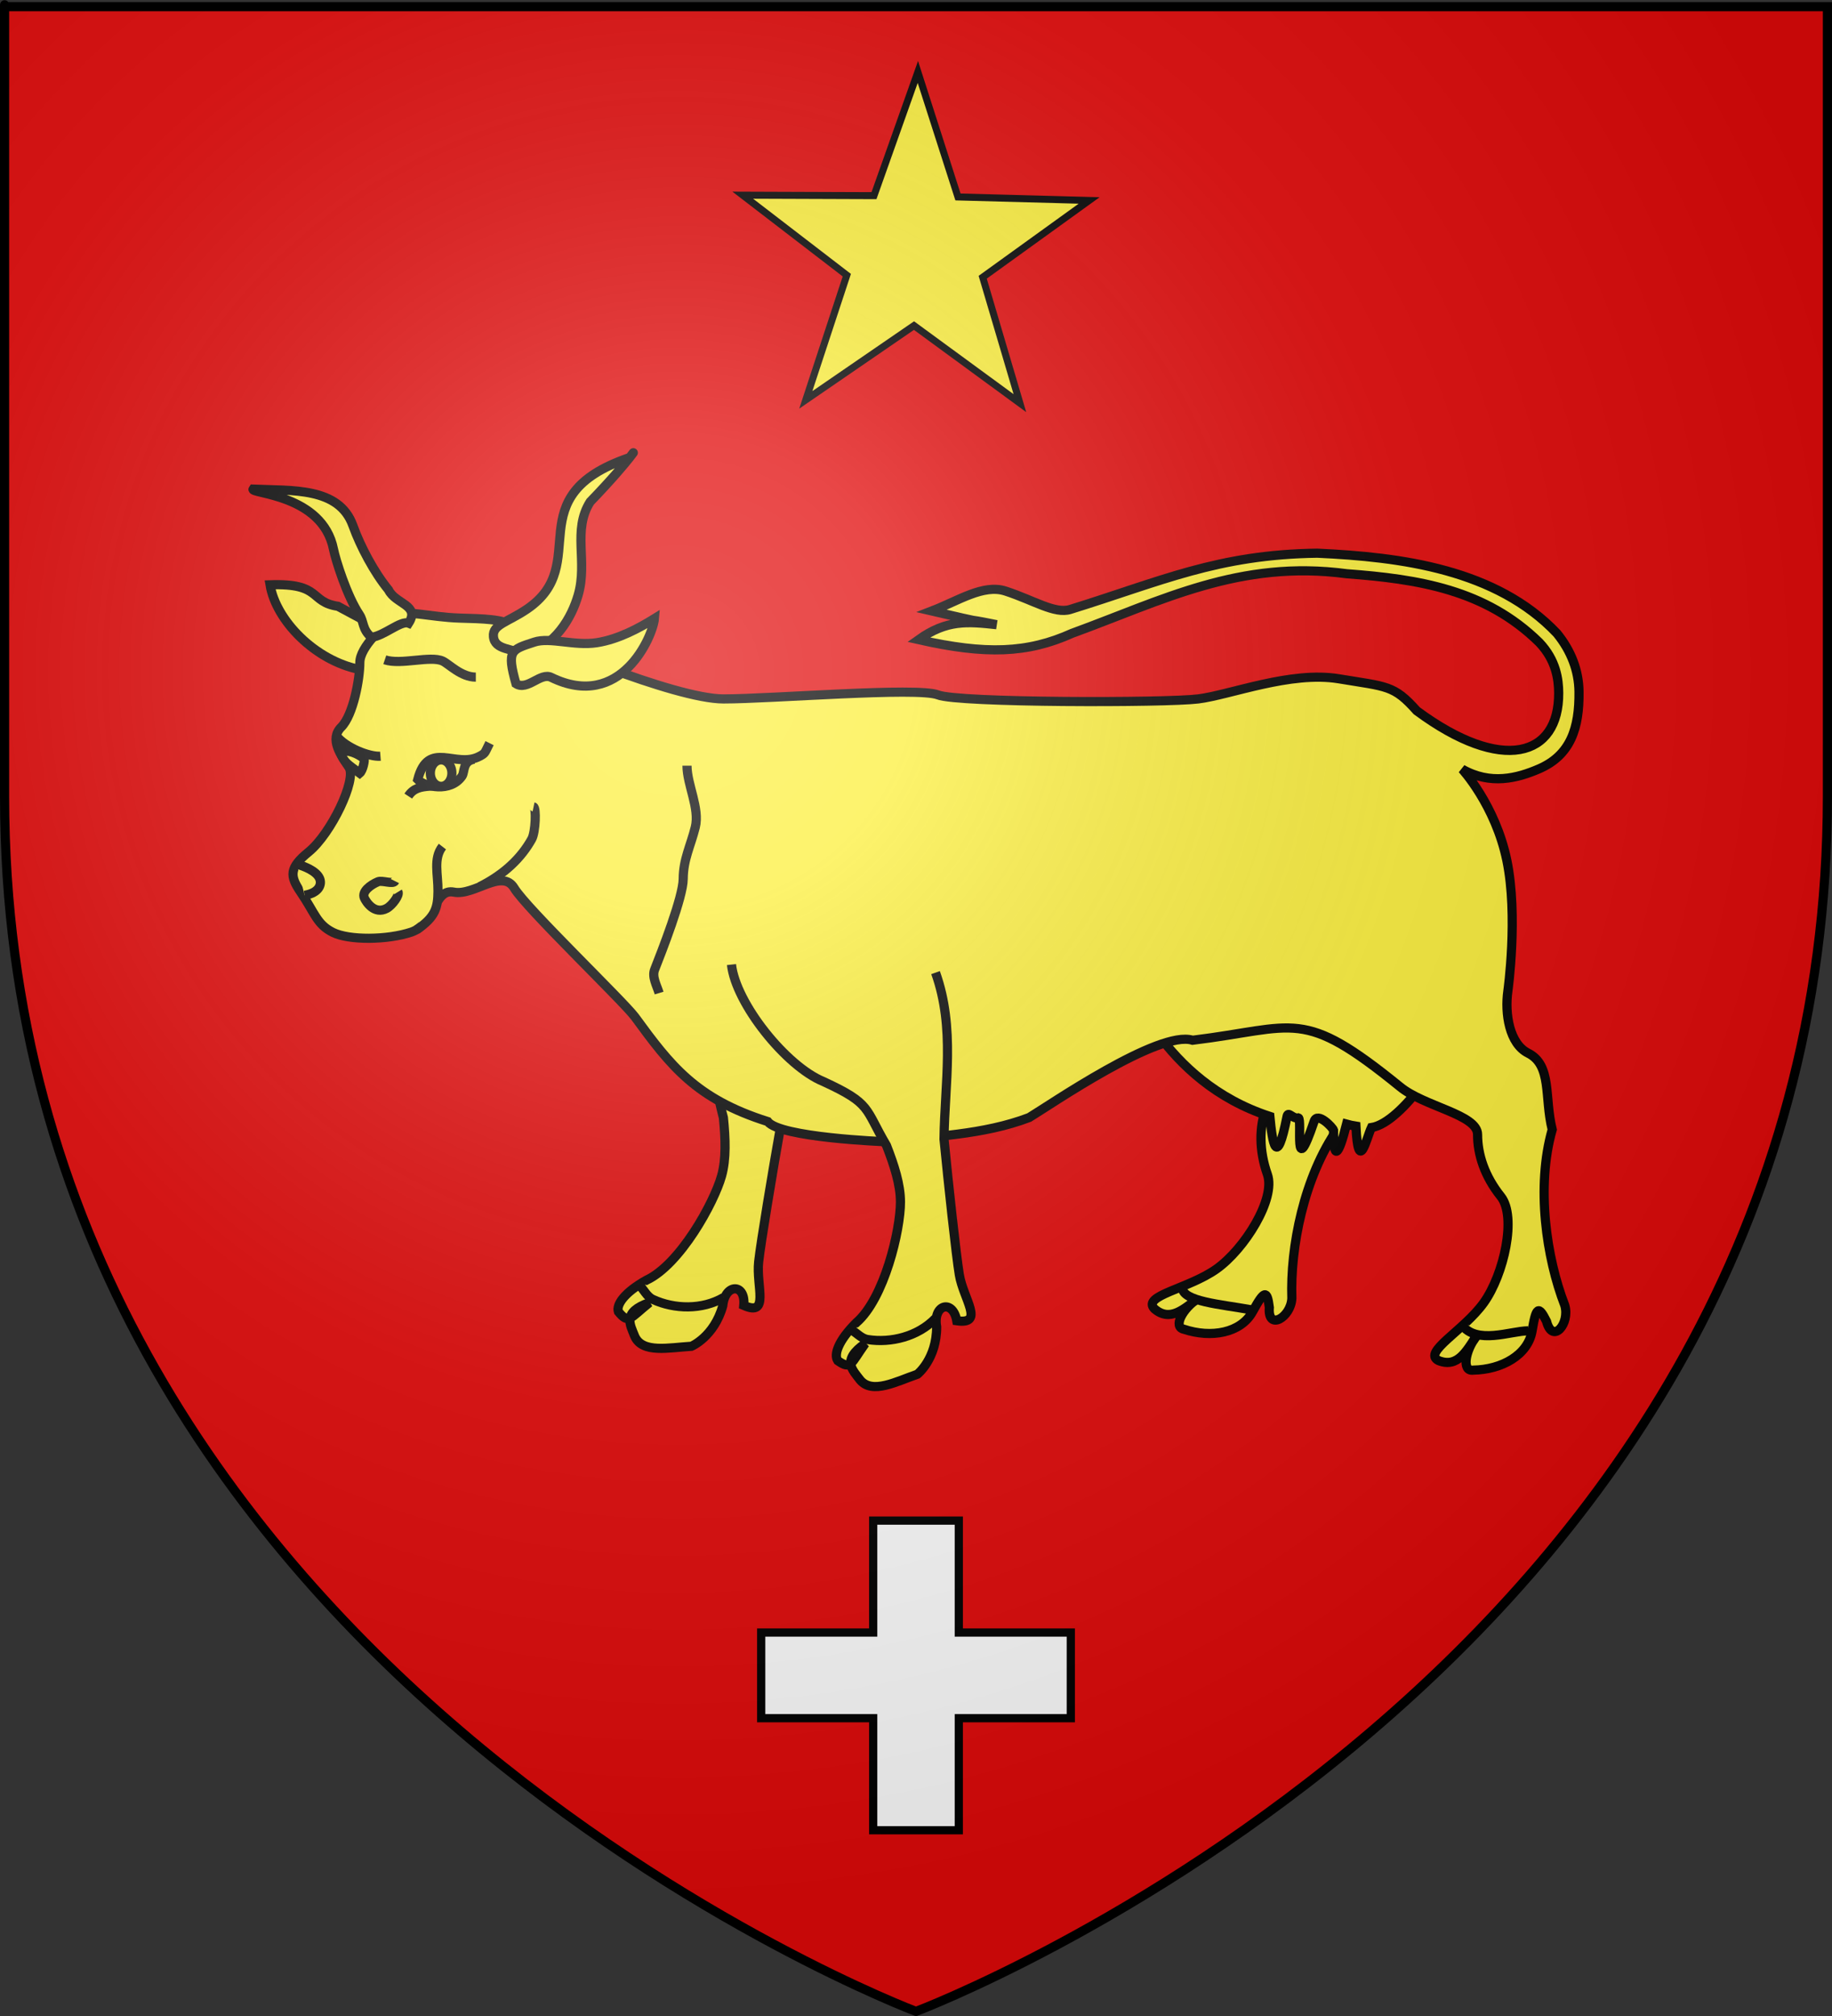 <?xml version="1.0" encoding="UTF-8" standalone="no"?>
<svg
   xmlns:dc="http://purl.org/dc/elements/1.1/"
   xmlns:cc="http://web.resource.org/cc/"
   xmlns:rdf="http://www.w3.org/1999/02/22-rdf-syntax-ns#"
   xmlns:svg="http://www.w3.org/2000/svg"
   xmlns="http://www.w3.org/2000/svg"
   xmlns:xlink="http://www.w3.org/1999/xlink"
   xmlns:sodipodi="http://sodipodi.sourceforge.net/DTD/sodipodi-0.dtd"
   xmlns:inkscape="http://www.inkscape.org/namespaces/inkscape"
   height="660"
   width="600"
   version="1.0"
   id="svg2"
   sodipodi:version="0.32"
   inkscape:version="0.45.1"
   sodipodi:docname="Blason ville fr Saint-Saturnin-lès-Apt (Vaucluse).svg"
   sodipodi:docbase="C:\Users\Jany\Documents\aaaOuiqui\Blasons\Blasons Vaucluse"
   inkscape:export-filename="/Users/olivier/Desktop/Blason Rouge/Blason_Vide_3D.png"
   inkscape:export-xdpi="144"
   inkscape:export-ydpi="144"
   inkscape:output_extension="org.inkscape.output.svg.inkscape">
  <rect width="100%" height="100%" fill="#333333" stroke="none"/>
  <sodipodi:namedview
     inkscape:window-height="814"
     inkscape:window-width="1152"
     inkscape:pageshadow="2"
     inkscape:pageopacity="0.0"
     guidetolerance="10.0"
     gridtolerance="10.0"
     objecttolerance="10.0"
     borderopacity="1.0"
     bordercolor="#666666"
     pagecolor="#ffffff"
     id="base"
     showgrid="false"
     height="660px"
     inkscape:zoom="0.89095454"
     inkscape:cx="293.33913"
     inkscape:cy="315.07549"
     inkscape:window-x="-8"
     inkscape:window-y="-8"
     inkscape:current-layer="layer3"
     showguides="true"
     inkscape:guide-bbox="true" />
  <desc
     id="desc4">Flag of Canton of Valais (Wallis)</desc>
  <defs
     id="defs6">
    <linearGradient
       id="linearGradient2893">
      <stop
         style="stop-color:white;stop-opacity:0.314;"
         offset="0"
         id="stop2895" />
      <stop
         id="stop2897"
         offset="0.19"
         style="stop-color:white;stop-opacity:0.251;" />
      <stop
         style="stop-color:#6b6b6b;stop-opacity:0.125;"
         offset="0.6"
         id="stop2901" />
      <stop
         style="stop-color:black;stop-opacity:0.125;"
         offset="1"
         id="stop2899" />
    </linearGradient>
    <radialGradient
       inkscape:collect="always"
       xlink:href="#linearGradient2893"
       id="radialGradient3163"
       gradientUnits="userSpaceOnUse"
       gradientTransform="matrix(1.353,0,0,1.349,-77.629,-85.747)"
       cx="221.445"
       cy="226.331"
       fx="221.445"
       fy="226.331"
       r="300" />
  </defs>
  <g
     inkscape:groupmode="layer"
     id="layer3"
     inkscape:label="Fond écu"
     style="display:inline">
    <path
       id="path2855"
       style="fill:#e20909;fill-opacity:1;fill-rule:evenodd;stroke:none;stroke-width:1px;stroke-linecap:butt;stroke-linejoin:miter;stroke-opacity:1"
       d="M 300,658.5 C 300,658.5 598.5,546.18 598.5,260.728 C 598.5,-24.723 598.5,2.176 598.5,2.176 L 1.5,2.176 L 1.5,260.728 C 1.5,546.18 300,658.5 300,658.5 z "
       sodipodi:nodetypes="cccccc" />
    <path
       sodipodi:type="star"
       style="opacity:1;fill:#fcef3c;fill-opacity:1;stroke:#000000;stroke-width:3;stroke-miterlimit:4;stroke-dasharray:none;stroke-opacity:1"
       id="path149273"
       sodipodi:sides="5"
       sodipodi:cx="228.96791"
       sodipodi:cy="-226.68945"
       sodipodi:r1="77.826355"
       sodipodi:r2="30.53208"
       sodipodi:arg1="0.99079355"
       sodipodi:arg2="1.6191121"
       inkscape:flatsided="false"
       inkscape:rounded="-3.469447e-018"
       inkscape:randomized="0"
       d="M 271.619,-161.591 L 227.493,-196.193 L 180.235,-166.009 L 199.508,-218.668 L 156.199,-254.286 L 212.236,-252.228 L 232.727,-304.425 L 248.086,-250.495 L 304.06,-247.136 L 257.516,-215.863 L 271.619,-161.591 z "
       transform="matrix(0.766,-2.535224e-2,2.535224e-2,0.766,130.059,262.643)" />
    <path
       style="opacity:1;fill:#ffffff;fill-opacity:1;stroke:#000000;stroke-width:2.692;stroke-miterlimit:4;stroke-dasharray:none;stroke-opacity:1"
       d="M 285.979,497.815 L 285.979,534.466 L 249.3,534.466 L 249.3,562.508 L 285.979,562.508 L 285.979,599.187 L 314.021,599.187 L 314.021,562.508 L 350.7,562.508 L 350.7,534.466 L 314.021,534.466 L 314.021,497.815 L 285.979,497.815 z "
       id="rect149277" />
    <g
       id="g153290"
       transform="translate(2.3349116e-6,0)">
      <path
         id="path152317"
         style="fill:#fcef3c;fill-opacity:1;fill-rule:evenodd;stroke:#000000;stroke-width:3;stroke-linecap:butt;stroke-linejoin:miter;stroke-miterlimit:4;stroke-dasharray:none;stroke-opacity:1"
         d="M 453.284,281.344 C 450.832,299.701 439.527,321.69 439.527,321.69 C 436.001,328.485 434.269,338.263 439.019,343.157 C 445.175,349.499 439.207,358.578 438.213,369.398 C 427.012,385.267 422.528,408.389 423.093,425.056 C 422.805,431.28 415.08,435.866 415.723,428.043 C 414.976,422.198 414.091,422.381 410.236,429.408 C 406.381,436.436 396.673,438.129 387.77,435.18 C 384.066,434.434 387.307,428.374 392.469,425.017 C 387.834,428.421 383.276,432.935 378.105,428.496 C 373.88,424.144 389.093,422.011 398.358,415.481 C 407.622,408.95 417.892,392.457 415.093,384.498 C 412.294,376.539 412.429,369.064 414.605,362.845 C 416.78,356.627 401.026,348.438 395.74,339.608"
         sodipodi:nodetypes="ccscccscccsssc" />
      <path
         sodipodi:nodetypes="cccccccccc"
         id="path1043"
         style="fill:#fcef3c;fill-opacity:1;fill-rule:evenodd;stroke:#000000;stroke-width:3;stroke-linecap:butt;stroke-linejoin:miter;stroke-miterlimit:4;stroke-dasharray:none;stroke-opacity:1"
         d="M 366.185,314.475 C 369.36,321.229 380.652,354.045 415.893,365.495 C 416.731,374.374 418.101,382.671 421.483,365.68 C 421.809,363.449 423.297,366.425 425.237,365.977 C 426.62,366.423 423.397,387.676 430.399,367.079 C 431.513,363.849 436.472,369.128 436.748,370.01 C 436.679,380.151 438.308,378.779 441.01,368.02 C 441.982,368.29 443.036,368.506 444.081,368.675 C 444.867,384.862 447.56,372.542 449.147,369.151 C 459.664,367.498 474.623,342.817 472.358,343.031" />
      <path
         sodipodi:nodetypes="ccscc"
         id="path1034"
         style="fill:#fcef3c;fill-opacity:1;fill-rule:evenodd;stroke:#000000;stroke-width:3;stroke-linecap:butt;stroke-linejoin:miter;stroke-miterlimit:4;stroke-dasharray:none;stroke-opacity:1"
         d="M 110.684,198.49 C 101.144,197.063 105.551,190.849 88.442,191.454 C 90.356,203.104 103.156,216.29 117.851,219.196 C 127.543,221.112 120.652,204.981 120.114,203.535 L 110.684,198.49 z " />
      <g
         transform="matrix(0.963,0.27,-0.27,0.963,58.581,-73.631)"
         id="g152311">
        <path
           sodipodi:nodetypes="cccscccccccscc"
           d="M 239.568,315.783 C 240.948,328.472 257.447,349.101 269.664,354.072 C 285.601,361.425 283.058,362.712 290.345,375.037 C 292.84,381.45 294.909,387.746 294.909,393.525 C 294.909,402.748 289.639,425.148 280.415,433.054 C 274.485,438.984 273.051,443.479 274.369,445.456 C 278.784,448.571 278.6,446.469 283.344,439.861 C 275.523,445.301 279.189,448.444 281.733,451.811 C 285.692,456.508 293.458,452.324 300.473,449.89 C 300.473,449.89 306.768,444.913 306.768,434.372 C 305.45,427.125 312.039,425.148 313.356,432.396 C 322.58,433.713 315.513,425.258 314.195,417.352 C 313.166,411.175 310.528,386.903 309.174,372.93 C 309.399,354.76 312.901,336.589 306.399,318.418"
           style="fill:#fcef3c;fill-opacity:1;fill-rule:evenodd;stroke:#000000;stroke-width:3;stroke-linecap:butt;stroke-linejoin:miter;stroke-miterlimit:4;stroke-dasharray:none;stroke-opacity:1"
           id="path152313" />
        <path
           sodipodi:nodetypes="csc"
           id="path152315"
           style="fill:#fcef3c;fill-opacity:1;fill-rule:evenodd;stroke:#000000;stroke-width:3;stroke-linecap:butt;stroke-linejoin:miter;stroke-miterlimit:4;stroke-dasharray:none;stroke-opacity:1"
           d="M 277.998,434.884 C 280.54,436.155 281.813,438.168 284.22,438.548 C 291.791,439.744 300.638,437.548 306.316,431.666" />
      </g>
      <path
         sodipodi:nodetypes="cccccssssssssssssssssccccccccssccsscscscccscccssscc"
         d="M 390.586,340.558 C 379.6,337.084 343.662,361.901 337.074,365.854 C 322.107,371.559 305.464,372.002 289.639,373.76 C 289.639,373.76 255.379,372.442 251.426,367.172 C 227.808,359.727 219.519,348.738 207.944,332.913 C 203.991,327.642 172.367,297.336 168.414,290.748 C 164.461,284.159 155.238,293.383 148.65,292.065 C 142.061,290.748 142.598,302.521 134.692,305.157 C 126.786,307.792 114.281,307.877 109.01,305.242 C 103.739,302.607 103.216,299.04 98.469,292.065 C 94.882,286.795 94.633,284.159 101.104,278.889 C 108.472,272.889 116.916,255.171 114.281,251.218 C 111.645,247.265 107.803,241.995 111.755,238.042 C 115.708,234.089 117.848,222.23 117.848,216.959 C 117.848,211.689 125.743,204.857 129.691,201.365 C 131.8,199.5 141.246,202.061 150.383,202.348 C 158.109,202.59 164.693,202.591 168.414,205.1 C 175.41,209.818 221.121,228.818 236.932,228.818 C 252.744,228.818 300.606,224.865 307.195,227.5 C 313.783,230.136 381.874,230.136 392.415,228.818 C 402.957,227.5 422.722,219.595 438.534,222.23 C 454.345,224.865 456.458,224.238 464.005,232.695 C 492.004,253.385 510.615,247.779 510.49,226.849 C 510.456,222.457 509.696,216.186 504.125,210.323 C 486.529,193.025 464.512,189.581 441.083,187.835 C 405.998,183.144 380.59,196.595 351.085,207.35 C 336.514,213.894 322.912,214.391 300.855,209.411 C 310.078,202.823 316.89,203.486 326.408,204.51 C 312.461,201.7 326.727,205.004 305.182,200.027 C 313.902,196.673 322.051,191.139 329.326,193.507 C 338.588,196.523 345.456,201.091 350.505,199.528 C 380.302,190.303 398.733,181.544 431.411,181.103 C 458.949,182.354 490.041,186.376 509.923,207.364 C 514.571,213.092 517.057,219.554 517.14,226.429 C 517.284,238.312 514.43,247.224 504.025,251.716 C 496.931,254.778 488.183,257.079 478.863,251.795 C 478.863,251.795 489.767,263.579 493.514,281.716 C 497.262,299.853 493.854,324.342 493.854,324.342 C 492.77,331.92 494.364,341.722 500.463,344.772 C 508.369,348.725 505.734,359.266 508.369,369.807 C 503.038,388.485 506.441,411.79 512.479,427.336 C 514.262,433.305 508.485,440.185 506.509,432.589 C 503.874,427.318 503.098,427.784 501.781,435.69 C 500.463,443.596 491.859,448.4 482.482,448.557 C 478.739,449.076 479.796,442.286 483.56,437.412 C 480.31,442.156 477.498,447.923 471.151,445.44 C 465.726,442.728 479.38,435.69 485.969,426.466 C 492.557,417.242 496.804,398.283 491.533,391.695 C 486.263,385.107 483.921,378.007 483.921,371.418 C 483.921,364.83 466.347,362.304 458.441,355.716 C 426.24,329.588 424.783,336.372 390.586,340.558 z "
         style="fill:#fcef3c;fill-opacity:1;fill-rule:evenodd;stroke:#000000;stroke-width:3;stroke-linecap:butt;stroke-linejoin:miter;stroke-miterlimit:4;stroke-dasharray:none;stroke-opacity:1"
         id="path1041" />
      <path
         sodipodi:nodetypes="cscccsscc"
         id="path1069"
         style="fill:#fcef3c;fill-opacity:1;fill-rule:evenodd;stroke:#000000;stroke-width:3;stroke-linecap:butt;stroke-linejoin:miter;stroke-miterlimit:4;stroke-dasharray:none;stroke-opacity:1"
         d="M 82.89,160.127 C 95.579,160.697 111.015,159.37 115.585,172.082 C 118.041,178.915 122.519,187.371 127.237,193.109 C 129.546,197.858 137.675,198.02 133.832,204.024 C 131.296,203.001 125.726,208.234 121.625,208.638 C 118.539,206.007 119.214,203.455 117.7,201.202 C 113.64,195.157 109.918,183.291 109.224,179.812 C 105.623,161.77 81.806,161.642 82.89,160.127 L 82.89,160.127 z " />
      <path
         id="path1047"
         style="fill:#fcef3c;fill-opacity:1;fill-rule:evenodd;stroke:#000000;stroke-width:3;stroke-linecap:butt;stroke-linejoin:miter;stroke-miterlimit:4;stroke-dasharray:none;stroke-opacity:1"
         d="M 224.997,250.676 C 224.997,256.877 229.258,264.632 227.709,270.828 C 226.16,277.024 223.782,281.324 223.758,287.745 C 223.736,293.649 216.689,311.618 214.405,317.406 C 213.446,319.837 215.115,322.606 215.868,325.109" />
      <path
         sodipodi:nodetypes="csc"
         id="path1048"
         style="fill:#fcef3c;fill-opacity:1;fill-rule:evenodd;stroke:#000000;stroke-width:3;stroke-linecap:butt;stroke-linejoin:miter;stroke-miterlimit:4;stroke-dasharray:none;stroke-opacity:1"
         d="M 174.747,264.163 C 175.687,264.357 175.422,272.415 174.145,274.706 C 170.754,280.789 165.284,286.192 157.049,290.307" />
      <path
         sodipodi:nodetypes="cscsc"
         id="path1049"
         style="fill:#fcef3c;fill-opacity:1;fill-rule:evenodd;stroke:#000000;stroke-width:3;stroke-linecap:butt;stroke-linejoin:miter;stroke-miterlimit:4;stroke-dasharray:none;stroke-opacity:1"
         d="M 160.341,243.295 C 158.667,246.642 159.024,246.538 157.086,247.581 C 149.305,251.77 140.25,242.003 136.81,255.218 C 139.087,257.605 147.573,259.555 151.332,254.055 C 152.229,252.742 151.447,249.192 155.282,248.546" />
      <path
         sodipodi:nodetypes="cc"
         id="path1050"
         style="fill:#fcef3c;fill-opacity:1;fill-rule:evenodd;stroke:#000000;stroke-width:3;stroke-linecap:butt;stroke-linejoin:miter;stroke-miterlimit:4;stroke-dasharray:none;stroke-opacity:1"
         d="M 150.06,255.372 C 143.211,258.94 137.109,255.426 133.712,260.624" />
      <path
         transform="matrix(0.84,0,0,0.84,88.146,150.627)"
         d="M 71.254 121.995 A 4.198 5.158 0 1 1  62.857,121.995 A 4.198 5.158 0 1 1  71.254 121.995 z"
         sodipodi:ry="5.1580896"
         sodipodi:rx="4.1984453"
         sodipodi:cy="121.99482"
         sodipodi:cx="67.055168"
         id="path11022"
         style="fill:#fcef3c;fill-opacity:1;stroke:#000000;stroke-width:3.573;stroke-miterlimit:4;stroke-dasharray:none;stroke-opacity:1"
         sodipodi:type="arc" />
      <path
         sodipodi:nodetypes="csc"
         id="path1051"
         style="fill:#fcef3c;fill-opacity:1;fill-rule:evenodd;stroke:#000000;stroke-width:3;stroke-linecap:butt;stroke-linejoin:miter;stroke-miterlimit:4;stroke-dasharray:none;stroke-opacity:1"
         d="M 126.024,216.004 C 131.257,217.774 140.975,214.562 144.98,216.42 C 147.053,217.383 151.02,221.681 155.838,221.678" />
      <path
         sodipodi:nodetypes="cc"
         id="path1052"
         style="fill:#fcef3c;fill-opacity:1;fill-rule:evenodd;stroke:#000000;stroke-width:3;stroke-linecap:butt;stroke-linejoin:miter;stroke-miterlimit:4;stroke-dasharray:none;stroke-opacity:1"
         d="M 110.083,240.797 C 113.162,244.825 121.067,247.851 124.602,247.57" />
      <path
         sodipodi:nodetypes="csc"
         id="path1053"
         style="fill:#fcef3c;fill-opacity:1;fill-rule:evenodd;stroke:#000000;stroke-width:3;stroke-linecap:butt;stroke-linejoin:miter;stroke-miterlimit:4;stroke-dasharray:none;stroke-opacity:1"
         d="M 136.389,304.413 C 142.69,300.225 143.409,297.027 143.448,291.757 C 143.488,286.214 141.845,281.065 144.882,277.154" />
      <path
         id="path1054"
         style="fill:#fcef3c;fill-opacity:1;fill-rule:evenodd;stroke:#000000;stroke-width:3;stroke-linecap:butt;stroke-linejoin:miter;stroke-miterlimit:4;stroke-dasharray:none;stroke-opacity:1"
         d="M 129.347,288.453 C 128.773,289.601 125.131,288.115 123.822,288.655 C 121.336,289.681 118.407,291.892 119.325,293.968 C 119.901,295.271 122.633,299.538 126.65,297.392 C 128.442,296.434 130.955,293.023 130.332,292.003"
         sodipodi:nodetypes="csssc" />
      <path
         inkscape:transform-center-x="-1.984127"
         inkscape:transform-center-y="5.5555556"
         sodipodi:nodetypes="csscscscc"
         id="path1068"
         style="fill:#fcef3c;fill-opacity:1;fill-rule:evenodd;stroke:#000000;stroke-width:3;stroke-linecap:butt;stroke-linejoin:miter;stroke-miterlimit:4;stroke-dasharray:none;stroke-opacity:1"
         d="M 206.228,149.784 C 168.825,162.578 194.389,184.55 172.647,199.376 C 166.298,203.706 161.225,204.455 161.607,208.39 C 162.052,212.98 167.959,212.112 171.493,214.417 C 181.932,211.609 187.213,202.163 189.348,194.831 C 192.556,183.814 187.378,173.623 193.291,164.277 C 200.451,156.887 205.098,151.265 206.228,149.784 C 208.915,146.261 206.228,149.784 206.228,149.784 L 206.228,149.784 z " />
      <path
         sodipodi:nodetypes="cc"
         id="path1059"
         style="fill:#fcef3c;fill-opacity:1;fill-rule:evenodd;stroke:#000000;stroke-width:3;stroke-linecap:butt;stroke-linejoin:miter;stroke-miterlimit:4;stroke-dasharray:none;stroke-opacity:1"
         d="M 478.684,433.66 C 483.598,440.385 494.773,435.69 500.492,435.69" />
      <g
         id="g152307">
        <path
           id="path1055"
           style="fill:#fcef3c;fill-opacity:1;fill-rule:evenodd;stroke:#000000;stroke-width:3;stroke-linecap:butt;stroke-linejoin:miter;stroke-miterlimit:4;stroke-dasharray:none;stroke-opacity:1"
           d="M 239.568,315.783 C 240.948,328.472 257.447,349.101 269.664,354.072 C 285.601,361.425 283.058,362.712 290.345,375.037 C 292.84,381.45 294.909,387.746 294.909,393.525 C 294.909,402.748 289.639,425.148 280.415,433.054 C 274.485,438.984 273.051,443.479 274.369,445.456 C 278.784,448.571 278.6,446.469 283.344,439.861 C 275.523,445.301 279.189,448.444 281.733,451.811 C 285.692,456.508 293.458,452.324 300.473,449.89 C 300.473,449.89 306.768,444.913 306.768,434.372 C 305.45,427.125 312.039,425.148 313.356,432.396 C 322.58,433.713 315.513,425.258 314.195,417.352 C 313.166,411.175 310.528,386.903 309.174,372.93 C 309.399,354.76 312.901,336.589 306.399,318.418"
           sodipodi:nodetypes="cccscccccccscc" />
        <path
           d="M 277.998,434.884 C 280.54,436.155 281.813,438.168 284.22,438.548 C 291.791,439.744 300.638,437.548 306.316,431.666"
           style="fill:#fcef3c;fill-opacity:1;fill-rule:evenodd;stroke:#000000;stroke-width:3;stroke-linecap:butt;stroke-linejoin:miter;stroke-miterlimit:4;stroke-dasharray:none;stroke-opacity:1"
           id="path1062"
           sodipodi:nodetypes="csc" />
      </g>
      <path
         sodipodi:nodetypes="cscssc"
         id="path1067"
         style="fill:#fcef3c;fill-opacity:1;fill-rule:evenodd;stroke:#000000;stroke-width:3;stroke-linecap:butt;stroke-linejoin:miter;stroke-miterlimit:4;stroke-dasharray:none;stroke-opacity:1"
         d="M 214.332,202.519 C 213.857,208.208 203.323,232.905 180.522,221.754 C 177.015,220.038 172.735,226.217 168.989,223.838 C 165.885,212.796 167.454,212.705 174.987,210.215 C 180.122,208.517 188.122,211.561 195.516,210.398 C 202.651,209.276 209.425,205.554 214.332,202.519 z " />
      <path
         sodipodi:nodetypes="css"
         d="M 97.219,282.919 C 99.592,283.566 103.533,285.091 104.639,287.513 C 105.514,289.428 104.616,292.276 99.769,293.1"
         style="fill:#fcef3c;fill-opacity:1;fill-rule:evenodd;stroke:#000000;stroke-width:3;stroke-linecap:butt;stroke-linejoin:miter;stroke-miterlimit:4;stroke-dasharray:none;stroke-opacity:1"
         id="path150277" />
      <path
         sodipodi:nodetypes="cccc"
         id="path150279"
         d="M 111.356,246.118 C 112.869,249.894 113.691,249.997 117.81,253.133 C 118.844,252.269 119.566,248.716 119.213,248.363 C 117.262,246.786 113.924,245.239 111.356,246.118 z "
         style="fill:#fcef3c;fill-opacity:1;fill-rule:evenodd;stroke:#000000;stroke-width:3;stroke-linecap:butt;stroke-linejoin:miter;stroke-miterlimit:4;stroke-dasharray:none;stroke-opacity:1" />
      <path
         sodipodi:nodetypes="cc"
         id="path152319"
         d="M 387.225,421.492 C 387.154,426.082 399.884,427.015 409.673,428.787"
         style="fill:none;fill-rule:evenodd;stroke:#000000;stroke-width:3;stroke-linecap:butt;stroke-linejoin:miter;stroke-miterlimit:4;stroke-dasharray:none;stroke-opacity:1" />
    </g>
  </g>
  <g
     inkscape:groupmode="layer"
     id="layer4"
     inkscape:label="Meubles"
     sodipodi:insensitive="true" />
  <g
     inkscape:groupmode="layer"
     id="layer2"
     inkscape:label="Reflet final"
     sodipodi:insensitive="true">
    <path
       sodipodi:nodetypes="cccccc"
       d="M 300,658.5 C 300,658.5 598.5,546.18 598.5,260.728 C 598.5,-24.723 598.5,2.176 598.5,2.176 L 1.5,2.176 L 1.5,260.728 C 1.5,546.18 300,658.5 300,658.5 z "
       style="opacity:1;fill:url(#radialGradient3163);fill-opacity:1;fill-rule:evenodd;stroke:none;stroke-width:1px;stroke-linecap:butt;stroke-linejoin:miter;stroke-opacity:1"
       id="path2875"
       inkscape:export-xdpi="144"
       inkscape:export-ydpi="144" />
  </g>
  <g
     inkscape:groupmode="layer"
     id="layer1"
     inkscape:label="Contour final"
     sodipodi:insensitive="true">
    <path
       sodipodi:nodetypes="cccccc"
       d="M 300,658.5 C 300,658.5 1.5,546.18 1.5,260.728 C 1.5,-24.723 1.5,2.176 1.5,2.176 L 598.5,2.176 L 598.5,260.728 C 598.5,546.18 300,658.5 300,658.5 z "
       style="opacity:1;fill:none;fill-opacity:1;fill-rule:evenodd;stroke:#000000;stroke-width:3;stroke-linecap:butt;stroke-linejoin:miter;stroke-miterlimit:4;stroke-dasharray:none;stroke-opacity:1"
       id="path1411"
       inkscape:export-xdpi="144"
       inkscape:export-ydpi="144" />
  </g>
</svg>
